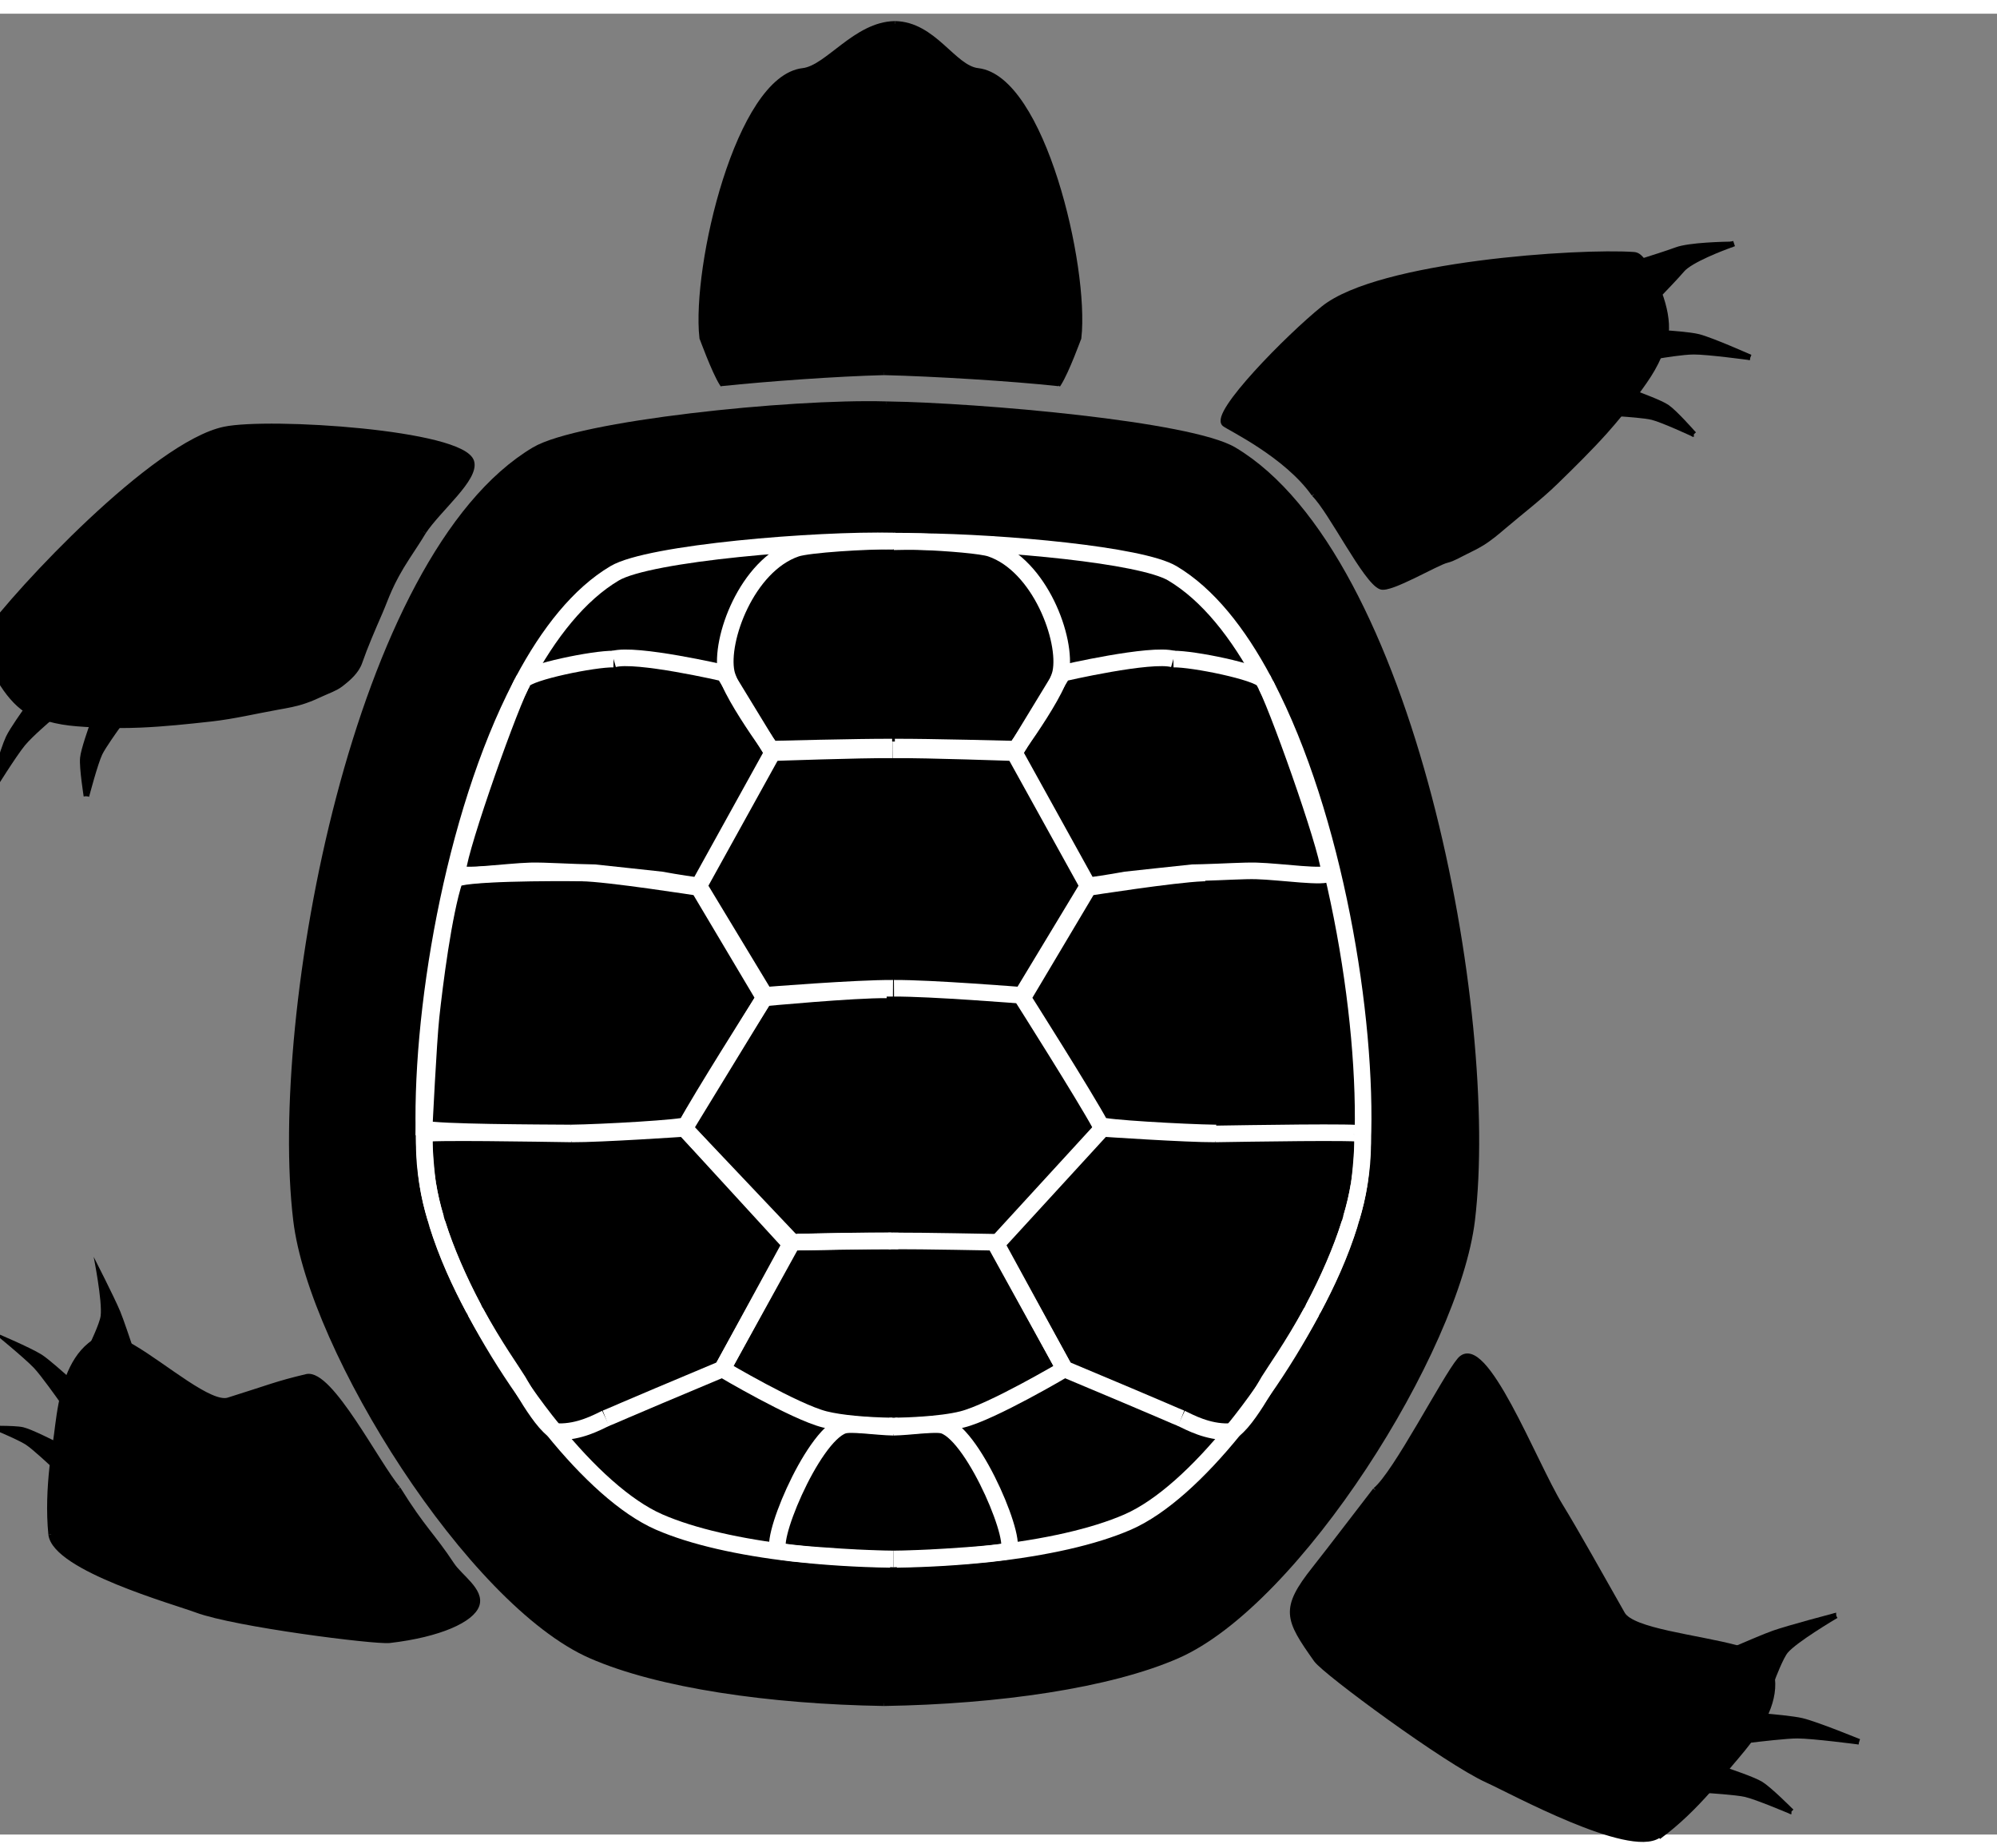 <?xml version="1.0" encoding="UTF-8" standalone="no"?>
<!-- Generator: Adobe Illustrator 13.0.0, SVG Export Plug-In . SVG Version: 6.00 Build 14948)  -->
<svg
   xmlns:dc="http://purl.org/dc/elements/1.1/"
   xmlns:cc="http://creativecommons.org/ns#"
   xmlns:rdf="http://www.w3.org/1999/02/22-rdf-syntax-ns#"
   xmlns:svg="http://www.w3.org/2000/svg"
   xmlns="http://www.w3.org/2000/svg"
   xmlns:sodipodi="http://sodipodi.sourceforge.net/DTD/sodipodi-0.dtd"
   xmlns:inkscape="http://www.inkscape.org/namespaces/inkscape"
   version="1.0"
   id="Слой_1"
   x="0px"
   y="0px"
   width="319.11"
   height="295.28"
   viewBox="0 0 361.074 329.157"
   enable-background="new 0 0 361.074 329.157"
   xml:space="preserve"
   sodipodi:version="0.32"
   inkscape:version="0.46"
   sodipodi:docname="Trtl2.svg"
   inkscape:output_extension="org.inkscape.output.svg.inkscape"><rect x="0" y="0" width="361.074" height="329.157" fill="#808080" stroke="none"/><defs
   id="defs2916"><inkscape:perspective
     sodipodi:type="inkscape:persp3d"
     inkscape:vp_x="0 : 164.57851 : 1"
     inkscape:vp_y="0 : 1000 : 0"
     inkscape:vp_z="361.07401 : 164.57851 : 1"
     inkscape:persp3d-origin="180.537 : 109.719 : 1"
     id="perspective2920" /></defs><sodipodi:namedview
   inkscape:window-height="731"
   inkscape:window-width="640"
   inkscape:pageshadow="2"
   inkscape:pageopacity="0.0"
   guidetolerance="10.0"
   gridtolerance="10.0"
   objecttolerance="10.0"
   borderopacity="1.0"
   bordercolor="#666666"
   pagecolor="#ffffff"
   id="base"
   showgrid="false"
   inkscape:zoom="1.4983078"
   inkscape:cx="180.537"
   inkscape:cy="164.57851"
   inkscape:window-x="634"
   inkscape:window-y="40"
   inkscape:current-layer="Слой_1"
   width="319.11px" />
<g
   id="XMLID_1_"
   transform="translate(-24.695,1.335)">
	<g
   id="g2695">
		<path
   d="M 34.781,256.78 C 34.561,258.13 34.331,259.69 34.141,261.4 L 34.051,261.389 C 34.051,261.389 30.641,258.169 29.341,257.329 C 27.631,256.239 21.971,253.959 21.971,253.959 C 21.971,253.959 27.191,253.809 28.881,254.189 C 30.451,254.55 34.781,256.78 34.781,256.78 z"
   id="path2697" />
		<path
   d="M 176.662,277.62 C 180.682,277.88 184.422,277.99 186.231,278 C 186.242,278 186.242,278 186.252,278 C 188.062,277.99 191.802,277.88 195.822,277.62 C 198.551,277.45 201.441,277.25 203.832,277 L 203.832,277.04 C 213.632,275.95 222.412,274.03 228.622,271.32 C 234.722,268.65 241.521,262.38 247.842,254.57 C 249.492,253.36 251.702,249.889 253.012,247.69 C 256.252,243.08 259.242,238.179 261.823,233.339 C 261.913,233.159 262.012,232.989 262.102,232.809 C 264.542,228.309 267.012,223.009 268.732,217.37 C 268.842,217.059 268.932,216.74 269.012,216.42 C 269.672,214.26 270.152,212.21 270.432,210.32 C 270.442,210.29 270.453,210.259 270.453,210.219 C 270.863,207.789 271.093,205.32 271.073,202.869 C 272.003,180.109 265.963,143.769 253.613,120.059 C 253.463,119.749 253.323,119.499 253.213,119.299 C 248.573,110.559 243.043,103.619 236.673,99.829 C 231.033,96.479 206.043,94.239 191.063,94.089 C 189.403,94.029 187.853,93.999 186.633,94.009 L 186.633,94 C 186.483,94 186.333,93.99 186.183,93.99 C 172.303,93.66 142.043,96.13 135.823,99.83 C 129.453,103.61 123.923,110.55 119.273,119.29 C 119.243,119.36 119.193,119.45 119.143,119.54 C 119.063,119.69 118.973,119.86 118.873,120.06 C 118.873,120.07 118.863,120.09 118.853,120.1 C 106.523,143.81 100.483,180.13 101.413,202.87 C 101.393,205.32 101.623,207.79 102.033,210.22 C 102.033,210.26 102.043,210.29 102.053,210.321 C 102.333,212.211 102.813,214.26 103.473,216.421 C 103.553,216.741 103.643,217.061 103.753,217.371 C 105.473,223.011 107.943,228.31 110.383,232.81 C 110.473,232.991 110.573,233.161 110.663,233.34 C 113.243,238.18 116.233,243.08 119.473,247.691 C 120.783,249.89 122.993,253.361 124.643,254.571 C 130.963,262.381 137.763,268.651 143.863,271.321 C 149.933,273.97 158.473,275.871 168.013,276.97 L 168.013,276.93 C 170.511,277.21 173.681,277.43 176.662,277.62 z M 247.792,77.5 C 280.032,96.67 295.352,179.52 290.882,216.76 C 288.042,240.361 259.342,285.96 237.562,295.49 C 225.333,300.849 205.212,303.75 184.632,304.08 C 184.572,304.08 184.522,304.08 184.462,304.08 C 163.872,303.75 143.762,300.85 131.532,295.49 C 109.752,285.96 81.042,240.36 78.212,216.76 C 73.742,179.52 89.052,96.67 121.302,77.5 C 129.302,72.74 167.512,68.75 184.882,69.25 C 201.881,69.5 239.961,72.85 247.792,77.5 z"
   id="path2699" />
		<path
   d="M 48.731,239.78 C 54.651,243.269 62.741,250.34 66.001,249.32 C 73.531,246.969 74.641,246.38 80.131,245.08 C 84.381,244.08 92.881,260.96 96.631,265.33 C 101.171,272.65 102.901,273.79 106.381,279.08 C 107.821,281.269 111.771,283.74 110.881,286.33 C 109.991,288.93 104.261,291.64 95.131,292.7 C 92.531,293 67.211,289.8 60.281,287.22 C 56.271,285.72 34.751,279.7 33.941,273.58 C 33.521,269.39 33.741,265.07 34.141,261.4 C 34.331,259.69 34.561,258.129 34.781,256.78 C 35.041,255.179 35.251,252.679 35.771,249.99 C 36.081,248.38 36.501,246.7 37.101,245.11 C 37.961,242.889 39.181,240.83 40.981,239.37 C 41.591,238.87 42.271,238.44 43.031,238.09 C 44.251,237.53 46.312,238.36 48.731,239.78 z"
   id="path2701" />
		<path
   d="M 228.622,271.32 C 222.412,274.03 213.632,275.95 203.832,277.04 L 203.832,277 C 204.922,276.88 205.912,276.76 206.731,276.62 C 209.381,276.18 201.072,255.84 195.351,253.88 C 194.601,253.62 192.941,253.71 191.101,253.85 L 191.101,253.79 C 194.091,253.59 196.761,253.26 198.662,252.78 C 204.052,251.44 217.182,243.67 217.182,243.67 C 237.422,252.15 236.842,252.03 238.272,252.58 C 239.852,253.33 243.022,255.08 246.852,255 C 247.142,254.99 247.482,254.84 247.842,254.57 C 241.521,262.38 234.721,268.65 228.622,271.32 z"
   id="path2703" />
		<path
   d="M 173.832,252.78 C 176.672,253.49 181.252,253.9 186.032,253.969 C 186.172,253.969 186.311,253.969 186.452,253.969 C 188.042,253.94 189.612,253.889 191.101,253.789 L 191.101,253.849 C 189.471,253.99 187.691,254.16 186.251,254.19 C 186.241,254.19 186.241,254.19 186.23,254.19 C 183.15,254.139 178.55,253.389 177.13,253.879 C 171.41,255.839 163.1,276.179 165.75,276.619 C 166.41,276.729 167.17,276.829 168.01,276.929 L 168.01,276.969 C 158.47,275.869 149.93,273.969 143.86,271.32 C 137.76,268.65 130.96,262.38 124.64,254.57 C 125,254.84 125.34,254.99 125.63,255 C 129.46,255.08 132.63,253.33 134.21,252.58 C 135.64,252.03 135.06,252.15 155.3,243.67 C 155.301,243.67 168.431,251.44 173.832,252.78 z"
   id="path2705" />
		<path
   d="M 333.551,319.83 C 331.121,322.58 328.091,325.62 324.671,328.13 L 324.551,327.97 C 319.251,331.58 297.901,319.89 293.641,317.97 C 286.282,314.651 264.311,298.46 262.711,296.21 C 257.481,288.84 256.631,287.08 262.381,279.83 C 265.551,275.83 270.731,268.98 273.381,265.58 C 277.021,262.67 285.881,245.33 288.631,242.08 C 292.991,236.93 302.041,260.64 306.731,268.309 C 309.811,273.339 313.961,280.82 318.032,287.98 C 319.802,291.08 331.572,292.169 338.832,294.139 C 341.762,294.929 343.962,295.869 344.481,297.139 C 344.832,297.969 345.032,298.809 345.122,299.639 C 345.382,301.98 344.742,304.28 343.702,306.429 C 342.962,307.959 342.012,309.419 341.032,310.74 C 339.401,312.94 337.691,314.78 336.681,316.059 C 336.651,316.099 336.621,316.129 336.601,316.169 C 335.731,317.27 334.711,318.51 333.551,319.83 z"
   id="path2707" />
		<path
   d="M 350.501,307.27 C 353.181,307.911 360.821,311.05 360.821,311.05 C 360.821,311.05 352.47,309.95 349.68,309.95 C 347.75,309.94 342.701,310.54 341.031,310.74 C 342.01,309.42 342.961,307.96 343.701,306.429 C 344.912,306.53 349.011,306.9 350.501,307.27 z"
   id="path2709" />
		<path
   d="M 356.671,288.23 C 356.231,288.49 349.271,292.599 347.561,294.62 C 346.641,295.69 345.162,299.64 345.162,299.64 L 345.122,299.64 C 345.032,298.81 344.832,297.97 344.481,297.14 C 343.961,295.87 341.761,294.93 338.832,294.14 C 340.322,293.5 343.992,291.93 345.462,291.42 C 348.122,290.49 356.171,288.36 356.671,288.23 z"
   id="path2711" />
		<path
   d="M 343.072,318.72 C 344.601,319.67 348.282,323.34 348.582,323.651 C 348.222,323.501 342.392,321.02 340.302,320.531 C 338.652,320.151 333.552,319.831 333.552,319.831 C 334.712,318.511 335.732,317.27 336.602,316.171 C 337.292,316.4 341.702,317.88 343.072,318.72 z"
   id="path2713" />
		<path
   d="M 331.822,57.09 C 334.252,57.72 341.162,60.8 341.162,60.8 C 341.162,60.8 333.521,59.76 330.962,59.77 C 328.962,59.77 325.112,60.42 324.642,60.5 C 325.062,59.56 325.413,58.58 325.682,57.56 C 325.752,57.31 325.863,57.04 325.892,56.78 C 325.913,56.66 325.922,56.53 325.922,56.4 L 326.042,56.41 C 326.042,56.41 330.231,56.68 331.822,57.09 z"
   id="path2715" />
		<path
   d="M 321.971,43.73 C 321.881,43.61 321.801,43.49 321.721,43.39 C 322.651,43.1 326.301,41.95 327.811,41.38 C 330.141,40.5 336.622,40.38 337.822,40.36 C 336.202,40.95 330.271,43.18 328.801,44.96 C 327.911,46.03 324.931,49.12 324.931,49.12 L 324.702,49.21 C 324.021,47.37 323.092,45.51 321.992,43.76 C 321.981,43.75 321.981,43.74 321.971,43.73 z"
   id="path2717" />
		<path
   d="M 326.072,69.79 C 327.452,70.72 330.681,74.36 330.941,74.67 C 330.622,74.52 325.372,72.08 323.462,71.6 C 322.212,71.28 318.732,71.03 317.632,70.96 C 318.592,69.78 319.532,68.58 320.422,67.35 C 321.412,67.72 324.931,69.02 326.072,69.79 z"
   id="path2719" />
		<path
   d="M 317.631,70.96 C 316.751,72.04 315.841,73.1 314.921,74.14 C 312.061,77.33 308.971,80.36 305.9,83.35 C 302.97,86.19 299.72,88.65 296.621,91.29 C 295.341,92.38 294.071,93.46 292.631,94.35 C 291.721,94.9 290.761,95.39 289.781,95.86 C 288.701,96.37 287.451,97.16 286.281,97.44 C 284.52,97.83 276.051,102.88 274.381,102.25 C 271.631,101.23 265.381,88.5 262.301,85.5 C 257.381,78.46 247.041,73.54 246.131,72.83 C 243.881,71.08 257.621,57.1 264.011,51.96 C 274.091,43.87 310.311,41.55 320.091,42.24 C 320.571,42.28 321.011,42.45 321.721,43.39 C 321.801,43.49 321.881,43.61 321.971,43.73 C 321.981,43.74 321.981,43.75 321.992,43.76 C 323.092,45.51 324.021,47.37 324.702,49.21 C 325.651,51.77 326.132,54.28 325.922,56.4 C 325.922,56.53 325.912,56.66 325.892,56.78 C 325.863,57.04 325.752,57.31 325.682,57.56 C 325.412,58.58 325.062,59.56 324.642,60.5 C 323.953,62.11 323.073,63.61 322.052,65.08 C 321.522,65.84 320.982,66.6 320.422,67.35 C 319.532,68.58 318.591,69.78 317.631,70.96 z"
   id="path2721" />
		<path
   d="M 242.141,154.01 L 242.141,153.91 C 245.811,153.81 249.612,153.56 251.851,153.62 C 256.351,153.75 264.412,154.97 264.981,154 C 265.801,152.59 256.572,126.1 253.612,120.06 C 265.962,143.77 272.002,180.11 271.072,202.87 C 271.072,202.3 271.051,201.74 271.021,201.17 C 270.992,200.72 249.841,201.09 244.431,201.17 L 244.431,201 C 238.801,200.92 223.952,200.08 223.681,199.58 C 220.851,194.33 209.601,176.58 209.601,176.58 L 221.481,156.62 C 221.481,156.62 237.051,154.19 242.141,154.01 z"
   id="path2723" />
		<path
   d="M 271.021,201.17 C 271.051,201.74 271.072,202.3 271.072,202.87 C 270.971,205.2 270.801,207.38 270.561,209.39 C 270.532,209.661 270.492,209.941 270.452,210.22 C 270.452,210.26 270.441,210.29 270.431,210.321 C 270.081,212.381 269.601,214.421 269.011,216.421 C 268.931,216.741 268.841,217.061 268.731,217.371 C 267.211,222.141 264.921,227.441 262.101,232.81 C 262.011,232.991 261.912,233.161 261.822,233.34 C 258.382,239.611 255.072,244.231 254.101,245.83 C 253.992,246.01 253.591,246.73 253.011,247.69 C 251.351,250.07 249.612,252.379 247.841,254.57 C 247.481,254.84 247.141,254.99 246.851,255 C 243.021,255.08 239.851,253.33 238.271,252.58 C 236.841,252.03 237.421,252.15 217.181,243.67 L 204.851,221.08 L 224.021,200.17 C 224.021,200.17 239.141,201.2 244.431,201.17 C 249.841,201.09 270.992,200.72 271.021,201.17 z"
   id="path2725" />
		<path
   d="M 253.612,120.06 C 256.572,126.1 265.801,152.59 264.981,154 C 264.412,154.97 256.351,153.75 251.851,153.62 C 249.612,153.56 245.811,153.81 242.141,153.91 C 241.532,153.93 240.931,153.94 240.341,153.95 C 240.331,153.95 240.321,153.95 240.311,153.95 C 238.501,154.13 228.231,155.25 228.231,155.25 C 228.231,155.25 224.851,155.88 221.431,156.33 L 208.101,132.25 L 209.261,130.34 L 209.282,130.3 C 210.971,127.9 214.471,122.75 215.901,119.43 L 215.912,119.42 L 216.851,117.88 C 216.851,117.88 232.851,114.17 236.851,115.33 C 240.381,115.26 252.151,117.66 253.122,119.16 C 253.151,119.2 253.182,119.25 253.212,119.3 C 253.322,119.5 253.461,119.75 253.612,120.06 z"
   id="path2727" />
		<path
   d="M 253.211,119.3 C 253.181,119.25 253.15,119.2 253.121,119.16 C 252.15,117.66 240.381,115.26 236.85,115.33 C 232.85,114.17 216.85,117.88 216.85,117.88 L 215.911,119.42 C 216.181,118.78 216.381,118.22 216.48,117.75 C 217.69,111.85 212.751,98.4 203.85,95.35 C 202.23,94.79 196.1,94.29 191.06,94.09 C 206.04,94.24 231.031,96.48 236.67,99.83 C 243.042,103.62 248.572,110.56 253.211,119.3 z"
   id="path2729" />
		<path
   d="M 162.751,176.78 C 162.841,176.65 162.881,176.58 162.881,176.58 L 151.011,156.62 C 151.011,156.62 134.411,154.03 129.881,154 C 125.251,153.93 107.321,153.92 106.881,155.25 C 104.881,161.25 103.251,174.25 102.631,180 C 102.141,184.55 101.381,200.25 101.381,200.25 C 103.881,200.92 122.031,200.96 127.881,201 C 133.381,200.94 148.531,200.08 148.801,199.58 C 151.451,194.66 161.511,178.75 162.751,176.78 z M 168.862,220.73 C 168.292,220.74 167.962,220.75 167.962,220.75 L 148.462,200.17 C 148.462,200.17 133.342,201.2 128.052,201.17 C 122.642,201.09 101.492,200.72 101.462,201.17 C 101.432,201.74 101.412,202.3 101.412,202.87 C 100.482,180.13 106.522,143.81 118.852,120.1 C 115.872,126.23 106.682,152.59 107.512,154 C 108.072,154.97 116.132,153.75 120.632,153.62 C 123.242,153.55 127.962,153.9 132.142,153.95 C 132.152,153.95 132.162,153.95 132.172,153.95 C 133.982,154.13 144.252,155.25 144.252,155.25 C 144.252,155.25 147.632,155.88 151.052,156.33 L 163.012,176.12 C 163.012,176.12 179.562,174.79 186.152,174.84 L 186.333,174.84 C 192.923,174.79 209.482,176.12 209.482,176.12 L 221.432,156.33 C 224.852,155.88 228.232,155.25 228.232,155.25 C 228.232,155.25 238.503,154.13 240.312,153.95 C 240.323,153.95 240.333,153.95 240.342,153.95 C 240.932,153.94 241.532,153.93 242.142,153.91 L 242.142,154.01 C 237.052,154.19 221.482,156.62 221.482,156.62 L 209.602,176.58 C 209.602,176.58 220.852,194.33 223.682,199.58 C 223.953,200.08 238.802,200.92 244.432,201 L 244.432,201.17 C 239.142,201.2 224.022,200.17 224.022,200.17 L 204.852,221.08 L 217.182,243.67 L 204.522,220.75 C 204.522,220.75 191.432,220.49 186.243,220.51 C 181.872,220.5 171.912,220.68 168.862,220.73 z"
   id="path2731" />
		<path
   d="M 208.101,132.25 L 221.431,156.33 L 209.481,176.12 C 209.481,176.12 192.921,174.79 186.332,174.84 L 186.151,174.84 C 179.561,174.79 163.011,176.12 163.011,176.12 L 151.051,156.33 L 164.381,132.25 C 164.381,132.25 180.331,131.68 186.111,131.74 C 186.19,131.74 186.281,131.74 186.371,131.74 C 192.162,131.68 208.101,132.25 208.101,132.25 z"
   id="path2733" />
		<path
   d="M 201.492,9 C 213.132,10.33 221.122,44.36 219.721,57.25 C 219.711,57.25 217.541,63.25 216.112,65.5 C 207.551,64.57 193.511,63.72 184.551,63.5 C 175.862,63.72 163.411,64.63 155.241,65.48 C 153.821,63.22 151.671,57.25 151.651,57.25 C 150.251,44.36 158.241,10.33 169.881,9 C 174.331,8.49 179.431,0.6 186.491,0.5 C 193.551,0.6 197.042,8.49 201.492,9 z"
   id="path2735" />
		<path
   d="M 186.242,220.51 C 191.431,220.49 204.521,220.75 204.521,220.75 L 217.181,243.67 C 217.181,243.67 204.051,251.441 198.661,252.78 C 196.761,253.259 194.091,253.59 191.1,253.79 C 189.611,253.89 188.04,253.94 186.451,253.97 C 186.31,253.97 186.171,253.97 186.031,253.97 C 181.251,253.901 176.671,253.491 173.831,252.781 C 168.431,251.441 155.301,243.671 155.301,243.671 L 167.961,220.751 C 167.961,220.751 168.291,220.741 168.861,220.731 C 171.912,220.68 181.872,220.5 186.242,220.51 z"
   id="path2737" />
		<path
   d="M 209.261,130.34 L 208.101,132.25 C 208.101,132.25 192.162,131.68 186.372,131.74 C 186.282,131.74 186.191,131.74 186.112,131.74 C 180.332,131.68 164.382,132.25 164.382,132.25 L 163.222,130.34 L 163.202,130.3 L 156.612,119.5 C 156.322,118.83 156.112,118.24 156.012,117.75 C 154.792,111.85 159.732,98.4 168.632,95.35 C 170.842,94.59 181.382,93.94 186.182,94.01 L 186.182,93.99 C 186.332,93.99 186.482,94 186.632,94 L 186.632,94.01 C 187.852,94 189.402,94.03 191.062,94.09 C 196.102,94.29 202.232,94.79 203.852,95.35 C 212.752,98.4 217.692,111.85 216.482,117.75 C 216.382,118.22 216.182,118.78 215.913,119.42 L 215.902,119.43 L 209.283,130.3 L 209.261,130.34 z"
   id="path2739" />
		<path
   d="M 195.351,253.88 C 201.072,255.84 209.381,276.18 206.731,276.62 C 205.912,276.76 204.921,276.88 203.832,277 C 201.441,277.25 198.552,277.45 195.822,277.62 C 191.801,277.88 188.061,277.99 186.252,278 C 186.242,278 186.242,278 186.231,278 C 184.421,277.99 180.681,277.88 176.662,277.62 C 173.682,277.43 170.512,277.21 168.012,276.93 C 167.172,276.83 166.412,276.731 165.752,276.62 C 163.102,276.18 171.412,255.84 177.132,253.88 C 178.552,253.39 183.152,254.14 186.232,254.191 C 186.243,254.191 186.243,254.191 186.253,254.191 C 187.692,254.161 189.473,253.991 191.103,253.85 C 192.941,253.71 194.601,253.62 195.351,253.88 z"
   id="path2741" />
		<path
   d="M 186.181,93.99 L 186.181,94.01 C 181.381,93.94 170.841,94.59 168.631,95.35 C 159.731,98.4 154.791,111.85 156.011,117.75 C 156.111,118.24 156.321,118.83 156.611,119.5 L 155.631,117.88 C 155.631,117.88 139.631,114.17 135.631,115.33 C 132.101,115.26 120.331,117.66 119.361,119.16 C 119.331,119.2 119.311,119.24 119.271,119.29 C 123.921,110.55 129.451,103.61 135.821,99.83 C 142.042,96.13 172.301,93.66 186.181,93.99 z"
   id="path2743" />
		<path
   d="M 148.461,200.17 L 167.631,221.08 L 155.301,243.67 C 135.061,252.15 135.641,252.03 134.211,252.58 C 132.631,253.33 129.461,255.08 125.631,255 C 125.341,254.99 125.001,254.84 124.641,254.57 C 122.871,252.38 121.131,250.07 119.471,247.69 C 118.891,246.73 118.491,246.009 118.381,245.83 C 117.411,244.23 114.101,239.61 110.661,233.34 C 110.571,233.16 110.471,232.99 110.381,232.81 C 107.561,227.441 105.271,222.14 103.751,217.371 C 103.641,217.06 103.551,216.741 103.471,216.421 C 102.881,214.421 102.401,212.381 102.051,210.321 C 102.041,210.291 102.031,210.26 102.031,210.22 C 101.991,209.941 101.951,209.66 101.921,209.39 C 101.681,207.38 101.511,205.201 101.411,202.87 C 101.411,202.3 101.431,201.74 101.461,201.17 C 101.491,200.72 122.641,201.09 128.051,201.17 C 133.341,201.2 148.461,200.17 148.461,200.17 z"
   id="path2745" />
		<path
   d="M 163.221,130.34 L 164.381,132.25 L 151.051,156.33 C 147.631,155.88 144.251,155.25 144.251,155.25 C 144.251,155.25 133.981,154.13 132.171,153.95 C 132.161,153.95 132.151,153.95 132.141,153.95 C 127.961,153.9 123.241,153.55 120.631,153.62 C 116.131,153.75 108.071,154.97 107.511,154 C 106.681,152.59 115.871,126.23 118.851,120.1 C 118.861,120.09 118.871,120.07 118.871,120.06 C 118.961,119.88 119.051,119.71 119.141,119.54 C 119.191,119.45 119.241,119.36 119.271,119.29 C 119.311,119.24 119.331,119.2 119.361,119.16 C 120.331,117.66 132.101,115.26 135.631,115.33 C 139.631,114.17 155.631,117.88 155.631,117.88 L 156.611,119.5 C 158.061,122.82 161.521,127.91 163.201,130.3 L 163.221,130.34 z"
   id="path2747" />
		<path
   d="M 151.011,156.62 L 162.881,176.58 C 162.881,176.58 162.841,176.65 162.751,176.78 C 161.511,178.75 151.451,194.66 148.801,199.58 C 148.531,200.08 133.381,200.94 127.881,201 C 122.031,200.96 103.881,200.92 101.381,200.25 C 101.381,200.25 102.141,184.55 102.631,180 C 103.251,174.25 104.881,161.25 106.881,155.25 C 107.321,153.92 125.251,153.93 129.881,154 C 134.411,154.03 151.011,156.62 151.011,156.62 z"
   id="path2749" />
		<path
   d="M 46.062,127.3 C 44.522,127.3 42.982,127.25 41.442,127.17 C 40.482,127.12 39.522,127.06 38.562,126.98 C 36.812,126.84 35.132,126.57 33.482,126.11 C 32.452,125.83 31.442,125.47 30.442,125.02 C 30.202,124.91 29.932,124.82 29.712,124.68 C 29.632,124.63 29.552,124.58 29.482,124.52 C 27.712,123.36 26.062,121.41 24.672,119.05 C 23.662,117.33 22.792,115.39 22.122,113.39 C 22.122,113.37 22.112,113.36 22.112,113.34 C 22.082,113.25 22.062,113.16 22.042,113.08 C 21.722,111.85 21.862,111.38 22.152,110.97 C 27.842,102.98 52.632,76.47 65.282,73.82 C 73.302,72.14 108.342,74.37 109.932,79.66 C 110.832,82.68 104.022,88.14 101.262,92.3 C 100.342,93.85 99.342,95.31 98.372,96.81 C 95.162,101.73 94.532,104.21 93.362,106.89 C 92.032,109.95 90.682,113.06 89.722,115.84 C 89.142,117.53 87.692,118.79 86.262,119.89 C 85.312,120.62 83.912,121.09 82.822,121.6 C 81.852,122.06 80.862,122.49 79.842,122.84 C 78.252,123.4 76.602,123.69 74.952,123.98 C 70.932,124.7 66.982,125.65 62.922,126.11 C 58.662,126.58 54.372,127.04 50.092,127.22 C 48.751,127.28 47.411,127.3 46.062,127.3 z"
   id="path2751" />
		<path
   d="M 46.421,233.23 C 47.011,234.639 48.281,238.45 48.731,239.78 C 46.311,238.36 44.251,237.53 43.031,238.09 C 42.271,238.441 41.591,238.87 40.981,239.37 L 40.881,239.25 C 40.881,239.25 42.711,235.46 42.891,234.08 C 43.231,231.41 41.631,223.39 41.631,223.39 C 41.631,223.39 45.372,230.7 46.421,233.23 z"
   id="path2753" />
		<path
   d="M 46.062,127.3 C 45.582,127.96 43.332,131.11 42.732,132.36 C 41.862,134.19 40.322,140.1 40.322,140.1 C 40.322,140.1 39.502,134.94 39.672,133.22 C 39.802,131.78 41.172,127.93 41.442,127.17 C 42.981,127.25 44.521,127.3 46.062,127.3 z"
   id="path2755" />
		<path
   d="M 37.102,245.11 C 36.502,246.7 36.082,248.38 35.772,249.99 C 34.942,248.82 32.102,244.83 30.862,243.51 C 29.162,241.7 23.502,237.09 23.152,236.8 C 23.562,236.97 30.172,239.76 32.222,241.06 C 33.431,241.82 36.352,244.43 37.102,245.11 z"
   id="path2757" />
		<path
   d="M 33.481,126.11 L 33.461,126.17 C 33.461,126.17 30.191,128.96 28.831,130.6 C 27.241,132.51 23.381,138.72 23.141,139.1 C 23.261,138.67 25.191,131.76 26.231,129.56 C 26.931,128.07 29.381,124.67 29.381,124.67 L 29.481,124.52 C 29.551,124.58 29.631,124.63 29.711,124.68 C 29.931,124.82 30.201,124.91 30.441,125.02 C 31.441,125.47 32.451,125.83 33.481,126.11 z"
   id="path2759" />
		<path
   d="M 24.671,119.05 L 24.461,119.17 C 24.461,119.17 20.181,119.5 18.801,119.5 C 16.481,119.5 10.951,122.67 9.491,123.54 C 10.231,122.67 14.501,117.7 16.661,116.46 C 18.011,115.68 21.081,113.71 22.021,113.09 C 22.051,113.17 22.081,113.26 22.111,113.34 C 22.111,113.36 22.121,113.37 22.121,113.39 C 22.792,115.39 23.661,117.33 24.671,119.05 z"
   id="path2761" />
		<path
   d="M 22.042,113.08 C 22.062,113.16 22.082,113.25 22.112,113.34 C 22.082,113.26 22.052,113.17 22.022,113.09 C 22.031,113.1 22.031,113.09 22.042,113.08 z"
   id="path2763" />
	</g>
	<g
   id="g2765">
		<path
   d="M 155.441,65.77 C 155.381,65.68 155.311,65.59 155.241,65.48 C 153.821,63.22 151.671,57.25 151.651,57.25 C 150.251,44.36 158.241,10.33 169.881,9 C 174.331,8.49 179.431,0.6 186.491,0.5"
   id="path2767"
   style="fill:none;stroke:#000000" />
		<path
   d="M 155.011,65.5 C 155.091,65.49 155.161,65.48 155.241,65.48 C 163.411,64.63 175.862,63.72 184.551,63.5"
   id="path2769"
   style="fill:none;stroke:#000000" />
		<path
   d="M 184.461,304.08 C 163.871,303.75 143.761,300.85 131.531,295.49 C 109.751,285.96 81.041,240.36 78.211,216.76 C 73.741,179.52 89.051,96.67 121.301,77.5 C 129.301,72.74 167.511,68.75 184.881,69.25"
   id="path2771"
   style="fill:none;stroke:#000000" />
		<path
   d="M 101.261,92.3 C 104.021,88.14 110.831,82.68 109.931,79.66 C 108.341,74.37 73.301,72.14 65.281,73.82 C 52.631,76.47 27.841,102.98 22.151,110.97 C 21.861,111.38 21.721,111.85 22.041,113.08 C 22.061,113.16 22.081,113.25 22.111,113.34"
   id="path2773"
   style="fill:none;stroke:#000000" />
		<path
   d="M 216.131,65.5 C 216.121,65.5 216.121,65.5 216.111,65.5 C 207.55,64.57 193.51,63.72 184.55,63.5"
   id="path2775"
   style="fill:none;stroke:#000000" />
		<path
   d="M 184.461,304.08 C 184.521,304.08 184.571,304.08 184.631,304.08 C 205.211,303.75 225.331,300.85 237.561,295.49 C 259.341,285.96 288.041,240.36 290.881,216.76 C 295.351,179.52 280.031,96.67 247.791,77.5 C 239.961,72.85 201.881,69.5 184.881,69.25"
   id="path2777"
   style="fill:none;stroke:#000000" />
		<path
   d="M 101.261,92.3 C 100.341,93.85 99.341,95.31 98.371,96.81 C 95.161,101.73 94.531,104.21 93.361,106.89 C 92.031,109.95 90.681,113.06 89.721,115.84 C 89.141,117.53 87.691,118.79 86.261,119.89 C 85.311,120.62 83.911,121.09 82.821,121.6 C 81.851,122.06 80.861,122.49 79.841,122.84 C 78.251,123.4 76.601,123.69 74.951,123.98 C 70.931,124.7 66.981,125.65 62.921,126.11 C 58.661,126.58 54.371,127.04 50.091,127.22 C 48.751,127.28 47.411,127.3 46.061,127.3 C 44.521,127.3 42.981,127.25 41.441,127.17 C 40.481,127.12 39.521,127.06 38.561,126.98 C 36.811,126.84 35.131,126.57 33.481,126.11 C 32.451,125.83 31.441,125.47 30.441,125.02 C 30.201,124.91 29.931,124.82 29.711,124.68 C 29.631,124.63 29.551,124.58 29.481,124.52 C 27.711,123.36 26.061,121.41 24.671,119.05 C 23.661,117.33 22.791,115.39 22.121,113.39 C 22.121,113.37 22.111,113.36 22.111,113.34 C 22.081,113.26 22.051,113.17 22.021,113.09 C 22.021,113.08 22.011,113.06 22.011,113.05"
   id="path2779"
   style="fill:none;stroke:#000000" />
		<path
   d="M 273.381,265.58 C 277.021,262.67 285.881,245.33 288.631,242.08 C 292.991,236.93 302.041,260.64 306.731,268.309 C 309.811,273.339 313.961,280.82 318.032,287.98 C 319.802,291.08 331.572,292.169 338.832,294.139 C 341.762,294.929 343.962,295.869 344.481,297.139 C 344.832,297.969 345.032,298.809 345.122,299.639 C 345.382,301.98 344.742,304.28 343.702,306.429 C 342.962,307.959 342.012,309.419 341.032,310.74 C 339.401,312.94 337.691,314.78 336.681,316.059 C 336.651,316.099 336.621,316.129 336.601,316.169 C 335.731,317.269 334.711,318.509 333.551,319.829 C 331.121,322.579 328.091,325.619 324.671,328.129 C 324.631,328.159 324.591,328.19 324.551,328.219"
   id="path2781"
   style="fill:none;stroke:#000000" />
		<path
   d="M 273.381,265.58 C 270.731,268.98 265.551,275.83 262.381,279.83 C 256.631,287.08 257.481,288.84 262.711,296.21 C 264.311,298.46 286.281,314.65 293.641,317.97 C 297.901,319.89 319.251,331.58 324.551,327.97"
   id="path2783"
   style="fill:none;stroke:#000000" />
		<path
   d="M 96.631,265.33 C 92.881,260.96 84.381,244.08 80.131,245.08 C 74.641,246.38 73.531,246.97 66.001,249.32 C 62.741,250.34 54.651,243.269 48.731,239.78 C 46.311,238.36 44.251,237.53 43.031,238.09 C 42.271,238.441 41.591,238.87 40.981,239.37 C 39.181,240.83 37.961,242.89 37.101,245.11 C 36.501,246.7 36.081,248.38 35.771,249.99 C 35.251,252.679 35.041,255.179 34.781,256.78 C 34.561,258.13 34.331,259.69 34.141,261.4 C 33.741,265.07 33.521,269.389 33.941,273.58"
   id="path2785"
   style="fill:none;stroke:#000000" />
		<path
   d="M 96.631,265.33 C 101.171,272.65 102.901,273.79 106.381,279.08 C 107.821,281.269 111.771,283.74 110.881,286.33 C 109.991,288.93 104.261,291.64 95.131,292.7 C 92.531,293 67.211,289.8 60.281,287.22 C 56.271,285.72 34.751,279.7 33.941,273.58"
   id="path2787"
   style="fill:none;stroke:#000000" />
		<path
   d="M 262.301,85.5 C 257.381,78.46 247.041,73.54 246.131,72.83 C 243.881,71.08 257.621,57.1 264.011,51.96 C 274.091,43.87 310.311,41.55 320.091,42.24 C 320.571,42.28 321.011,42.45 321.721,43.39 C 321.801,43.49 321.881,43.61 321.971,43.73"
   id="path2789"
   style="fill:none;stroke:#000000" />
		<path
   d="M 262.301,85.5 C 265.381,88.5 271.631,101.23 274.381,102.25 C 276.051,102.88 284.521,97.83 286.281,97.44 C 287.451,97.16 288.701,96.37 289.781,95.86 C 290.76,95.39 291.72,94.9 292.631,94.35 C 294.071,93.46 295.341,92.38 296.621,91.29 C 299.721,88.65 302.971,86.19 305.9,83.35 C 308.97,80.36 312.06,77.33 314.921,74.14 C 315.841,73.1 316.751,72.04 317.631,70.96 C 318.591,69.78 319.531,68.58 320.421,67.35 C 320.981,66.6 321.521,65.84 322.051,65.08 C 323.072,63.61 323.951,62.11 324.641,60.5 C 325.061,59.56 325.412,58.58 325.681,57.56 C 325.751,57.31 325.862,57.04 325.891,56.78 C 325.912,56.66 325.921,56.53 325.921,56.4 C 326.131,54.28 325.65,51.77 324.701,49.21 C 324.02,47.37 323.091,45.51 321.991,43.76 C 321.98,43.75 321.98,43.74 321.97,43.73 C 321.91,43.64 321.861,43.55 321.8,43.46"
   id="path2791"
   style="fill:none;stroke:#000000" />
		<path
   d="M 215.941,65.77 C 216.002,65.69 216.061,65.6 216.112,65.5 C 217.542,63.25 219.712,57.25 219.721,57.25 C 221.121,44.36 213.131,10.33 201.492,9 C 197.042,8.49 193.552,0.6 186.492,0.5"
   id="path2793"
   style="fill:none;stroke:#000000" />
		<path
   d="M 37.102,245.11 C 37.222,245.2 37.282,245.259 37.282,245.259"
   id="path2795"
   style="fill:none;stroke:#000000" />
		<path
   d="M 340.492,310.81 C 340.492,310.81 340.691,310.781 341.032,310.741 C 342.702,310.541 347.752,309.941 349.681,309.951 C 352.471,309.951 360.822,311.051 360.822,311.051"
   id="path2797"
   style="fill:none;stroke:#000000" />
		<path
   d="M 360.822,311.05 C 360.822,311.05 353.181,307.91 350.502,307.27 C 349.012,306.901 344.912,306.531 343.702,306.43 C 343.481,306.41 343.362,306.401 343.362,306.401"
   id="path2799"
   style="fill:none;stroke:#000000" />
		<path
   d="M 345.162,299.64 C 345.162,299.64 346.641,295.691 347.561,294.62 C 349.271,292.599 356.231,288.49 356.671,288.23"
   id="path2801"
   style="fill:none;stroke:#000000" />
		<path
   d="M 356.691,288.22 C 356.691,288.22 356.681,288.22 356.671,288.231 C 356.171,288.361 348.121,290.491 345.461,291.42 C 343.991,291.93 340.321,293.5 338.831,294.14 C 338.431,294.31 338.19,294.42 338.19,294.42"
   id="path2803"
   style="fill:none;stroke:#000000" />
		<path
   d="M 336.511,316.14 C 336.511,316.14 336.541,316.151 336.601,316.17 C 337.291,316.4 341.702,317.88 343.072,318.72 C 344.601,319.67 348.282,323.34 348.582,323.651"
   id="path2805"
   style="fill:none;stroke:#000000" />
		<path
   d="M 348.582,323.65 C 348.222,323.5 342.392,321.019 340.302,320.53 C 338.652,320.15 333.552,319.83 333.552,319.83"
   id="path2807"
   style="fill:none;stroke:#000000" />
		<path
   d="M 348.582,323.65 C 348.592,323.66 348.602,323.66 348.602,323.66"
   id="path2809"
   style="fill:none;stroke:#000000" />
		<path
   d="M 33.461,126.17 C 33.461,126.17 30.191,128.96 28.831,130.6 C 27.241,132.51 23.381,138.72 23.141,139.1"
   id="path2811"
   style="fill:none;stroke:#000000" />
		<path
   d="M 23.131,139.12 C 23.131,139.12 23.131,139.11 23.141,139.1 C 23.261,138.67 25.191,131.76 26.231,129.56 C 26.931,128.07 29.381,124.67 29.381,124.67"
   id="path2813"
   style="fill:none;stroke:#000000" />
		<path
   d="M 24.461,119.17 C 24.461,119.17 20.181,119.5 18.801,119.5 C 16.481,119.5 10.951,122.67 9.491,123.54 C 9.261,123.67 9.131,123.75 9.131,123.75"
   id="path2815"
   style="fill:none;stroke:#000000" />
		<path
   d="M 9.381,123.67 C 9.381,123.67 9.421,123.62 9.491,123.54 C 10.231,122.67 14.501,117.7 16.661,116.46 C 18.011,115.68 21.081,113.71 22.021,113.09 C 22.031,113.1 22.031,113.09 22.041,113.08 C 22.211,112.98 22.301,112.92 22.301,112.92"
   id="path2817"
   style="fill:none;stroke:#000000" />
		<path
   d="M 41.491,127.04 C 41.491,127.04 41.471,127.09 41.441,127.17 C 41.171,127.93 39.801,131.78 39.671,133.22 C 39.501,134.94 40.321,140.1 40.321,140.1"
   id="path2819"
   style="fill:none;stroke:#000000" />
		<path
   d="M 40.321,140.1 C 40.321,140.1 41.861,134.19 42.731,132.36 C 43.331,131.11 45.581,127.96 46.061,127.3 C 46.121,127.22 46.151,127.18 46.151,127.18"
   id="path2821"
   style="fill:none;stroke:#000000" />
		<path
   d="M 324.591,60.51 C 324.591,60.51 324.612,60.51 324.641,60.5 C 325.112,60.42 328.961,59.77 330.961,59.77 C 333.521,59.76 341.161,60.8 341.161,60.8"
   id="path2823"
   style="fill:none;stroke:#000000" />
		<path
   d="M 341.162,60.8 C 341.162,60.8 334.252,57.72 331.822,57.09 C 330.231,56.68 326.042,56.41 326.042,56.41"
   id="path2825"
   style="fill:none;stroke:#000000" />
		<path
   d="M 324.931,49.12 C 324.931,49.12 327.911,46.03 328.801,44.96 C 330.271,43.18 336.201,40.95 337.822,40.36 C 338.082,40.27 338.231,40.22 338.231,40.22"
   id="path2827"
   style="fill:none;stroke:#000000" />
		<path
   d="M 338.011,40.36 C 338.011,40.36 337.941,40.36 337.822,40.36 C 336.622,40.38 330.141,40.5 327.811,41.38 C 326.301,41.95 322.651,43.1 321.721,43.39 C 321.581,43.44 321.501,43.46 321.501,43.46"
   id="path2829"
   style="fill:none;stroke:#000000" />
		<path
   d="M 320.151,67.26 C 320.151,67.26 320.252,67.29 320.422,67.35 C 321.412,67.72 324.932,69.02 326.072,69.79 C 327.452,70.72 330.681,74.36 330.941,74.67"
   id="path2831"
   style="fill:none;stroke:#000000" />
		<path
   d="M 330.941,74.67 C 330.622,74.52 325.372,72.08 323.462,71.6 C 322.212,71.28 318.732,71.03 317.632,70.96 C 317.422,70.95 317.292,70.94 317.292,70.94"
   id="path2833"
   style="fill:none;stroke:#000000" />
		<path
   d="M 330.941,74.67 C 330.952,74.68 330.962,74.68 330.962,74.68"
   id="path2835"
   style="fill:none;stroke:#000000" />
		<path
   d="M 119.271,119.29 C 123.921,110.55 129.451,103.61 135.821,99.83 C 142.041,96.13 172.301,93.66 186.181,93.99 C 186.331,93.99 186.481,94 186.631,94"
   id="path2837"
   style="fill:none;stroke:#ffffff;stroke-width:3" />
		<path
   d="M 118.872,120.06 C 118.962,119.88 119.052,119.71 119.142,119.54"
   id="path2839"
   style="fill:none;stroke:#ffffff;stroke-width:3" />
		<path
   d="M 102.031,210.22 C 101.991,209.941 101.951,209.66 101.921,209.39 C 101.681,207.38 101.511,205.201 101.411,202.87 C 100.481,180.13 106.521,143.81 118.851,120.1"
   id="path2841"
   style="fill:none;stroke:#ffffff;stroke-width:3" />
		<path
   d="M 103.471,216.42 C 102.811,214.26 102.331,212.21 102.051,210.32"
   id="path2843"
   style="fill:none;stroke:#ffffff;stroke-width:3" />
		<path
   d="M 110.381,232.81 C 107.561,227.441 105.271,222.14 103.751,217.371"
   id="path2845"
   style="fill:none;stroke:#ffffff;stroke-width:3" />
		<path
   d="M 185.641,278.08 C 179.612,277.99 173.641,277.61 168.011,276.97 C 158.471,275.87 149.931,273.97 143.861,271.321 C 137.761,268.651 130.961,262.381 124.641,254.571 C 122.871,252.381 121.131,250.071 119.471,247.691 C 116.231,243.081 113.241,238.18 110.661,233.34"
   id="path2847"
   style="fill:none;stroke:#ffffff;stroke-width:3" />
		<path
   d="M 163.202,130.3 C 161.521,127.91 158.061,122.82 156.612,119.5 C 156.322,118.83 156.112,118.24 156.012,117.75 C 154.792,111.85 159.732,98.4 168.632,95.35 C 170.842,94.59 181.382,93.94 186.182,94.01"
   id="path2849"
   style="fill:none;stroke:#ffffff;stroke-width:3" />
		<path
   d="M 185.992,131.24 C 180.292,131.2 164.132,131.62 164.132,131.62 C 164.132,131.62 163.782,131.14 163.222,130.34"
   id="path2851"
   style="fill:none;stroke:#ffffff;stroke-width:3" />
		<path
   d="M 162.881,176.58 C 162.881,176.58 179.161,175.05 185.031,175.13"
   id="path2853"
   style="fill:none;stroke:#ffffff;stroke-width:3" />
		<polyline
   points="167.961,220.75 148.461,200.17 162.751,176.78   "
   id="polyline2855"
   style="fill:none;stroke:#ffffff;stroke-width:3" />
		<path
   d="M 185.801,220.5 C 180.031,220.46 171.601,220.66 168.862,220.73"
   id="path2857"
   style="fill:none;stroke:#ffffff;stroke-width:3" />
		<path
   d="M 164.381,132.25 C 164.381,132.25 180.331,131.68 186.111,131.74"
   id="path2859"
   style="fill:none;stroke:#ffffff;stroke-width:3" />
		<path
   d="M 186.151,174.84 C 179.561,174.79 163.011,176.12 163.011,176.12 L 151.051,156.33"
   id="path2861"
   style="fill:none;stroke:#ffffff;stroke-width:3" />
		<path
   d="M 186.032,253.97 C 181.252,253.901 176.672,253.491 173.832,252.781 C 168.432,251.441 155.302,243.671 155.302,243.671 L 167.962,220.751 C 167.962,220.751 168.292,220.741 168.862,220.731 C 171.912,220.68 181.872,220.501 186.242,220.51 C 186.582,220.51 186.891,220.51 187.162,220.52"
   id="path2863"
   style="fill:none;stroke:#ffffff;stroke-width:3" />
		<path
   d="M 186.992,253.98 C 186.811,253.98 186.632,253.98 186.452,253.969"
   id="path2865"
   style="fill:none;stroke:#ffffff;stroke-width:3" />
		<path
   d="M 186.231,278 C 184.421,277.99 180.681,277.88 176.662,277.62 C 173.682,277.43 170.512,277.21 168.012,276.93 C 167.172,276.83 166.412,276.731 165.752,276.62 C 163.102,276.18 171.412,255.84 177.132,253.88 C 178.552,253.39 183.152,254.14 186.232,254.191"
   id="path2867"
   style="fill:none;stroke:#ffffff;stroke-width:3" />
		<path
   d="M 127.881,201 C 122.031,200.96 103.881,200.92 101.381,200.25 C 101.381,200.25 102.141,184.55 102.631,180 C 103.251,174.25 104.881,161.25 106.881,155.25 C 107.321,153.92 125.251,153.93 129.881,154"
   id="path2869"
   style="fill:none;stroke:#ffffff;stroke-width:3" />
		<path
   d="M 127.881,201 C 133.381,200.94 148.531,200.08 148.801,199.58 C 151.451,194.66 161.511,178.75 162.751,176.78 C 162.841,176.65 162.881,176.58 162.881,176.58 L 151.011,156.62 C 151.011,156.62 134.411,154.03 129.881,154"
   id="path2871"
   style="fill:none;stroke:#ffffff;stroke-width:3" />
		<path
   d="M 132.141,153.95 C 127.961,153.9 123.241,153.55 120.631,153.62 C 116.131,153.75 108.071,154.97 107.511,154 C 106.681,152.59 115.871,126.23 118.851,120.1 C 118.861,120.09 118.871,120.07 118.871,120.06 C 118.971,119.86 119.061,119.69 119.141,119.54 C 119.191,119.45 119.241,119.36 119.271,119.29 C 119.311,119.24 119.331,119.2 119.361,119.16 C 120.331,117.66 132.101,115.26 135.631,115.33"
   id="path2873"
   style="fill:none;stroke:#ffffff;stroke-width:3" />
		<path
   d="M 132.141,153.95 C 132.151,153.95 132.161,153.95 132.171,153.95 C 133.981,154.13 144.251,155.25 144.251,155.25 C 144.251,155.25 147.631,155.88 151.051,156.33 L 164.381,132.25 L 163.221,130.34 L 163.201,130.3 L 156.611,119.5 L 155.631,117.88 C 155.631,117.88 139.631,114.17 135.631,115.33"
   id="path2875"
   style="fill:none;stroke:#ffffff;stroke-width:3" />
		<path
   d="M 134.211,252.58 C 132.631,253.33 129.461,255.08 125.631,255 C 125.341,254.99 125.001,254.84 124.641,254.57 C 122.991,253.36 120.781,249.889 119.471,247.69 C 118.891,246.73 118.491,246.009 118.381,245.83 C 117.411,244.23 114.101,239.61 110.661,233.34 C 110.571,233.16 110.471,232.99 110.381,232.81 C 107.941,228.31 105.471,223.01 103.751,217.371 C 103.641,217.06 103.551,216.741 103.471,216.421 C 102.881,214.421 102.401,212.381 102.051,210.321 C 102.041,210.291 102.031,210.26 102.031,210.22 C 101.621,207.79 101.391,205.321 101.411,202.87 C 101.411,202.3 101.431,201.74 101.461,201.17 C 101.491,200.72 122.641,201.09 128.051,201.17"
   id="path2877"
   style="fill:none;stroke:#ffffff;stroke-width:3" />
		<path
   d="M 134.211,252.58 C 135.641,252.03 135.061,252.15 155.301,243.67 L 167.631,221.08 L 148.461,200.17 C 148.461,200.17 133.341,201.2 128.051,201.17"
   id="path2879"
   style="fill:none;stroke:#ffffff;stroke-width:3" />
		<path
   d="M 253.211,119.3 C 248.571,110.56 243.041,103.62 236.671,99.83 C 231.031,96.48 206.041,94.24 191.061,94.09 C 189.301,94.07 187.681,94.08 186.251,94.12"
   id="path2881"
   style="fill:none;stroke:#ffffff;stroke-width:3" />
		<path
   d="M 270.452,210.22 C 270.492,209.941 270.532,209.66 270.561,209.39 C 270.801,207.38 270.971,205.201 271.072,202.87 C 272.002,180.11 265.962,143.77 253.612,120.06"
   id="path2883"
   style="fill:none;stroke:#ffffff;stroke-width:3" />
		<path
   d="M 269.011,216.42 C 269.671,214.26 270.151,212.21 270.431,210.32"
   id="path2885"
   style="fill:none;stroke:#ffffff;stroke-width:3" />
		<path
   d="M 262.101,232.81 C 264.921,227.441 267.211,222.14 268.731,217.371"
   id="path2887"
   style="fill:none;stroke:#ffffff;stroke-width:3" />
		<path
   d="M 186.841,278.08 C 192.641,277.99 198.391,277.64 203.831,277.04 C 213.631,275.95 222.411,274.03 228.621,271.32 C 234.721,268.65 241.52,262.38 247.841,254.57 C 249.612,252.38 251.351,250.07 253.011,247.69 C 256.251,243.08 259.241,238.179 261.822,233.339"
   id="path2889"
   style="fill:none;stroke:#ffffff;stroke-width:3" />
		<path
   d="M 215.912,119.42 C 216.182,118.78 216.382,118.22 216.481,117.75 C 217.691,111.85 212.752,98.4 203.851,95.35 C 202.231,94.79 196.101,94.29 191.061,94.09 C 189.401,94.03 187.851,94 186.631,94.01 C 186.521,94.01 186.411,94.01 186.301,94.01"
   id="path2891"
   style="fill:none;stroke:#ffffff;stroke-width:3" />
		<path
   d="M 209.282,130.3 C 210.971,127.9 214.471,122.75 215.901,119.43"
   id="path2893"
   style="fill:none;stroke:#ffffff;stroke-width:3" />
		<path
   d="M 186.501,131.24 C 192.19,131.2 208.351,131.62 208.351,131.62 C 208.351,131.62 208.702,131.14 209.261,130.34"
   id="path2895"
   style="fill:none;stroke:#ffffff;stroke-width:3" />
		<path
   d="M 208.101,132.25 C 208.101,132.25 192.162,131.68 186.372,131.74 C 186.282,131.74 186.191,131.74 186.112,131.74"
   id="path2897"
   style="fill:none;stroke:#ffffff;stroke-width:3" />
		<path
   d="M 186.332,174.84 C 192.922,174.79 209.481,176.12 209.481,176.12 L 221.431,156.33"
   id="path2899"
   style="fill:none;stroke:#ffffff;stroke-width:3" />
		<path
   d="M 185.492,253.98 C 185.672,253.98 185.851,253.98 186.032,253.969 C 186.172,253.969 186.311,253.969 186.452,253.969 C 188.042,253.94 189.612,253.889 191.101,253.789 C 194.091,253.589 196.761,253.259 198.662,252.779 C 204.052,251.439 217.182,243.669 217.182,243.669 L 204.522,220.749 C 204.522,220.749 191.432,220.489 186.243,220.509 C 185.902,220.509 185.593,220.509 185.323,220.519"
   id="path2901"
   style="fill:none;stroke:#ffffff;stroke-width:3" />
		<path
   d="M 186.231,278 C 186.242,278 186.242,278 186.252,278 C 188.062,277.99 191.802,277.88 195.822,277.62 C 198.551,277.45 201.441,277.25 203.832,277 C 204.922,276.88 205.912,276.76 206.731,276.62 C 209.381,276.18 201.072,255.84 195.351,253.88 C 194.601,253.62 192.941,253.71 191.101,253.85 C 189.471,253.991 187.691,254.161 186.251,254.191 C 186.241,254.191 186.241,254.191 186.23,254.191"
   id="path2903"
   style="fill:none;stroke:#ffffff;stroke-width:3" />
		<path
   d="M 244.601,201 C 244.551,201 244.492,201 244.431,201 C 238.801,200.92 223.952,200.08 223.681,199.58 C 220.851,194.33 209.601,176.58 209.601,176.58 L 221.481,156.62 C 221.481,156.62 237.051,154.19 242.141,154.01 C 242.301,154 242.461,154 242.601,154"
   id="path2905"
   style="fill:none;stroke:#ffffff;stroke-width:3" />
		<path
   d="M 240.341,153.95 C 240.931,153.94 241.531,153.93 242.141,153.91 C 245.811,153.81 249.612,153.56 251.851,153.62 C 256.351,153.75 264.412,154.97 264.981,154 C 265.801,152.59 256.572,126.1 253.612,120.06 C 253.462,119.75 253.322,119.5 253.212,119.3 C 253.182,119.25 253.151,119.2 253.122,119.16 C 252.151,117.66 240.382,115.26 236.851,115.33"
   id="path2907"
   style="fill:none;stroke:#ffffff;stroke-width:3" />
		<path
   d="M 240.341,153.95 C 240.331,153.95 240.321,153.95 240.311,153.95 C 238.501,154.13 228.231,155.25 228.231,155.25 C 228.231,155.25 224.851,155.88 221.431,156.33 L 208.101,132.25 L 209.261,130.34 L 209.282,130.3 L 215.901,119.43 L 215.912,119.42 L 216.851,117.88 C 216.851,117.88 232.851,114.17 236.851,115.33"
   id="path2909"
   style="fill:none;stroke:#ffffff;stroke-width:3" />
		<path
   d="M 238.271,252.58 C 239.851,253.33 243.021,255.08 246.851,255 C 247.141,254.99 247.481,254.84 247.841,254.57 C 249.491,253.36 251.701,249.889 253.011,247.69 C 253.591,246.73 253.991,246.009 254.101,245.83 C 255.072,244.23 258.381,239.61 261.822,233.34 C 261.912,233.16 262.011,232.99 262.101,232.81 C 264.541,228.31 267.011,223.01 268.731,217.371 C 268.841,217.06 268.931,216.741 269.011,216.421 C 269.601,214.421 270.081,212.381 270.431,210.321 C 270.441,210.291 270.452,210.26 270.452,210.22 C 270.862,207.79 271.092,205.321 271.072,202.87 C 271.072,202.3 271.051,201.74 271.021,201.17 C 270.992,200.72 249.841,201.09 244.431,201.17"
   id="path2911"
   style="fill:none;stroke:#ffffff;stroke-width:3" />
		<path
   d="M 238.271,252.58 C 236.841,252.03 237.421,252.15 217.181,243.67 L 204.851,221.08 L 224.021,200.17 C 224.021,200.17 239.141,201.2 244.431,201.17"
   id="path2913"
   style="fill:none;stroke:#ffffff;stroke-width:3" />
	</g>
</g>
</svg>